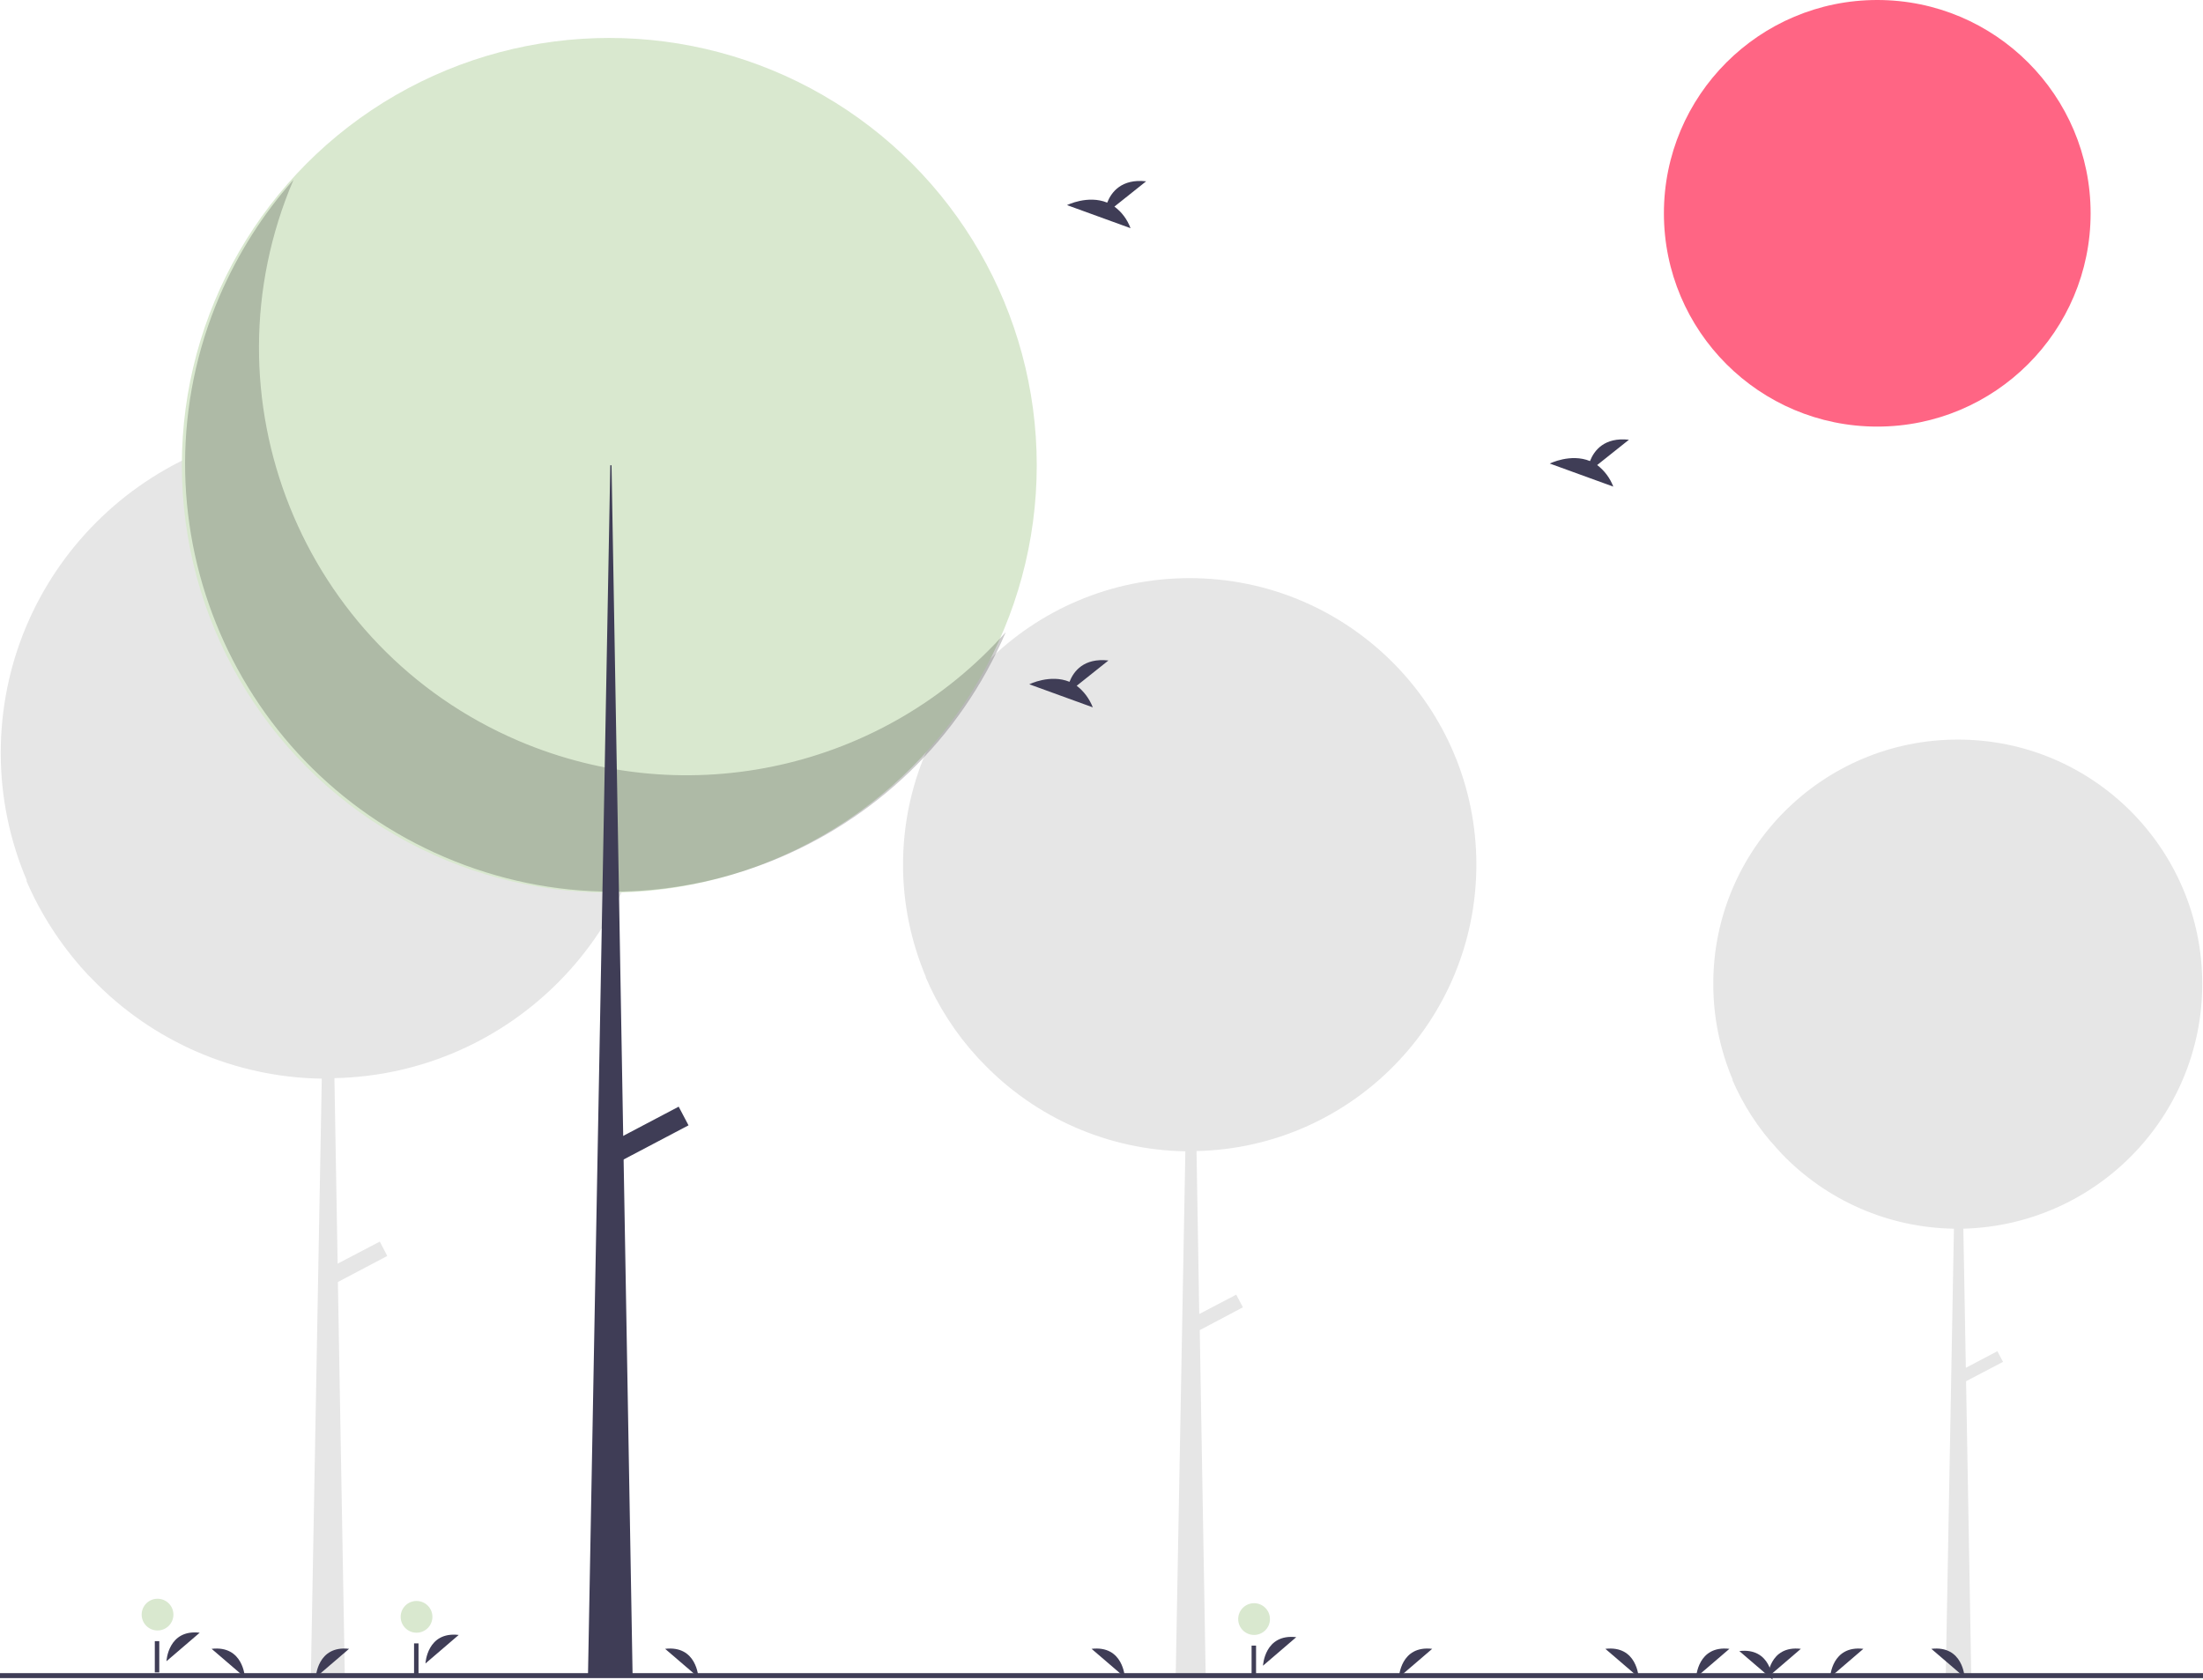 <?xml version="1.0" encoding="utf-8"?>
<!-- Generator: Adobe Illustrator 25.0.1, SVG Export Plug-In . SVG Version: 6.00 Build 0)  -->
<svg version="1.1" id="a3fec48f-3481-4190-9b24-b4f8cfdaa861"
	 xmlns="http://www.w3.org/2000/svg" xmlns:xlink="http://www.w3.org/1999/xlink" x="0px" y="0px" viewBox="0 0 888 677.2"
	 style="enable-background:new 0 0 888 677.2;" xml:space="preserve">
<style type="text/css">
	.st0{fill:#E6E6E6;}
	.st1{fill:#FF6584;}
	.st2{fill:#D9E8CF;}
	.st3{opacity:0.2;enable-background:new    ;}
	.st4{fill:#3F3D56;}
	.st5{display:none;}
	.st6{display:inline;fill:#FFB9B9;}
	.st7{display:inline;fill:#2F2E41;}
	.st8{display:inline;fill:#D9E8CF;}
	.st9{display:inline;opacity:0.3;enable-background:new    ;}
</style>
<path class="st0" d="M887.7,396.7c0-54.4-44.2-98.6-98.6-98.5c-54.4,0-98.6,44.2-98.5,98.6c0,13.3,2.7,26.5,7.9,38.7
	c-0.1-0.1-0.2-0.2-0.3-0.3c4.4,10.2,10.4,19.6,18,27.8c0,0,0,0,0.1,0.1c0.6,0.7,1.2,1.3,1.8,2c18.2,19,43.2,29.9,69.5,30.3
	l-3.3,180.9h10.3l-2.1-119.4l14.9-7.8l-2.3-4.3l-12.7,6.7l-1-56.1C844.9,494,887.7,450.2,887.7,396.7z"/>
<path class="st0" d="M595.1,348.6c0-63.8-51.8-115.5-115.6-115.5c-63.8,0-115.5,51.8-115.5,115.6c0,15.6,3.2,31,9.3,45.4
	c-0.1-0.1-0.2-0.2-0.3-0.4c5.1,12,12.2,23,21,32.6c0,0,0.1,0.1,0.1,0.1c0.7,0.8,1.4,1.5,2.2,2.3c21.3,22.2,50.7,35,81.5,35.5
	l-3.9,212h12.1l-2.4-139.9l17.4-9.2l-2.7-5.1l-14.9,7.8l-1.1-65.7C545,462.7,595.1,411.4,595.1,348.6z"/>
<path class="st0" d="M263.3,303.4c0-72.6-58.9-131.4-131.5-131.4C59.1,172.1,0.3,231,0.3,303.6c0,17.7,3.6,35.3,10.6,51.6
	c-0.1-0.1-0.3-0.3-0.4-0.4c5.8,13.6,13.9,26.1,23.9,37.1c0,0,0.1,0.1,0.1,0.1c0.8,0.9,1.6,1.8,2.5,2.6
	c24.3,25.3,57.7,39.8,92.7,40.3l-4.4,241.3H139l-2.8-159.3l19.9-10.5l-3-5.8l-17,8.9l-1.3-74.8C206.2,433.2,263.3,374.8,263.3,303.4
	z"/>
<circle class="st1" cx="756.7" cy="86" r="86"/>
<circle class="st2" cx="245.6" cy="187.6" r="172.3"/>
<path class="st3" d="M118.3,72.5C80.9,160,121.5,261.3,209,298.7c68.1,29.1,147.2,11.5,196.4-43.8C368,342.4,266.8,383,179.3,345.6
	S51.1,206.9,88.5,119.4C95.9,102.3,105.9,86.4,118.3,72.5z"/>
<polygon class="st4" points="246,187.6 246.5,187.6 255,676.1 237,676.1 "/>
<rect x="245.1" y="453.2" transform="matrix(0.885 -0.466 0.466 0.885 -183.032 174.344)" class="st4" width="32.2" height="8.5"/>
<path class="st4" d="M509.1,671.6c0,0,0.6-13,13.4-11.5"/>
<circle class="st2" cx="505.5" cy="652.8" r="6.4"/>
<rect x="504.5" y="663.5" class="st4" width="1.8" height="12.6"/>
<path class="st4" d="M67.1,669.8c0,0,0.6-13,13.4-11.5"/>
<circle class="st2" cx="63.5" cy="651" r="6.4"/>
<rect x="62.4" y="661.7" class="st4" width="1.8" height="12.6"/>
<path class="st4" d="M171.5,670.7c0,0,0.6-13,13.4-11.5"/>
<circle class="st2" cx="167.9" cy="651.9" r="6.4"/>
<rect x="166.9" y="662.6" class="st4" width="1.8" height="12.6"/>
<path class="st4" d="M449.2,83.3L462,73.1c-9.9-1.1-14,4.3-15.7,8.6c-7.8-3.2-16.2,1-16.2,1l25.6,9.3
	C454.4,88.5,452.2,85.5,449.2,83.3z"/>
<path class="st4" d="M643.8,187.5l12.8-10.2c-9.9-1.1-14,4.3-15.7,8.6c-7.8-3.2-16.2,1-16.2,1l25.6,9.3
	C649,192.8,646.8,189.8,643.8,187.5z"/>
<path class="st4" d="M434,276.5l12.8-10.2c-9.9-1.1-14,4.3-15.7,8.6c-7.8-3.2-16.2,1-16.2,1l25.6,9.3
	C439.1,281.7,436.9,278.7,434,276.5z"/>
<g class="st5">
	<path class="st6" d="M359.3,617.9c0,0,10,29.3,5.7,40.1l12.9,11.5l7.9-10c0,0-8.6-8.6-7.9-15s1.4-29.3,1.4-29.3L359.3,617.9z"/>
	<path class="st7" d="M407.2,675.1c-0.6,0.3-1.1,0.7-1.7,1h-44.4c-0.8-0.5-1.3-1.4-1.2-2.4c0.2-1.1,0.7-3.2,1.4-5.7
		c1.6-5.9,3.8-13.6,4.3-12.8c0,0,0,0,0,0c0,0,0,0,0,0c0.7,1.3,2.1,7,5.7,6.3c3.6-0.7,9.3-2.2,9.3-2.2s-2-4.6-0.1-6.4
		c0.4-0.4,1-0.6,1.5-0.7c4.3-0.7,4.3,5.7,4.3,5.7l15.7,8.6c1.4,0.4,2.7,0.9,4,1.4C409.4,669.5,412.5,672.1,407.2,675.1z"/>
	<path class="st6" d="M330.6,607.1L312,629.3l-5,11.5l6.4,5l5.7-2.1c0,0,5-12.9,10-15s17.2-16.5,17.2-16.5L330.6,607.1z"/>
	<path class="st7" d="M369.6,590.1l-9.5,17.6l-6.8,12.6c-2.2,1.3-5.1,1.3-8.2,0.5c-1.5-0.4-2.9-0.8-4.3-1.4
		c-8.5-3.5-17.2-10.4-17.2-10.4l16.3-20.4l5.3-6.7l1.3-1.6l6.1,2.6l10.8,4.6L369.6,590.1z"/>
	<path class="st6" d="M327.3,438.2l-7.6,31.1l7.8,39.9c0,0,0.2,16.3,7.3,15.1s-0.3-17.7-0.3-17.7l-3.5-32.7l11.2-32.3
		c0.9-2.7-0.3-5.7-2.9-7l0,0C334.9,431.8,328.6,433.7,327.3,438.2z"/>
	<path class="st6" d="M353.9,411.4l-6.4,20l-12.2-6.4c0,0,5-14.3,5-16.5S353.9,411.4,353.9,411.4z"/>
	<circle class="st6" cx="348.9" cy="404.2" r="15"/>
	<path class="st8" d="M352.8,436.1l-2.9-2.9l-0.7-3.6c0,0-9.3-12.2-17.2-7.9c-2.5,1.3-4.3,4.4-5.6,8c-3.5,9.4-3.1,19.9,0.9,29.1
		l12.6,29.5l28.6-2.9l-5-18.6c0,0,5-11.5-4.3-19.3L352.8,436.1z"/>
	<path class="st9" d="M369.6,590.1l-9.5,17.6l-6.8,12.6c-2.2,1.3-5.1,1.3-8.2,0.5c-0.5-3.6,2.7-22.8,0.2-38.4l0.1-0.6l1.3-1.6
		l6.1,2.6l10.8,4.6L369.6,590.1z"/>
	<path class="st7" d="M369.6,483.7c0,0-18.6-11.5-31.5,2.9l0.7,4.3c0,0-10.7,12.2-4.3,37.9s16.5,93.1,16.5,93.1s23.6,1.4,34.4-6.4
		c0,0-3.6-88.8-15.7-97.3V483.7z"/>
	<path class="st6" d="M330.8,443.8l20.2,24.8l36.5,17.9c0,0,13.1,9.7,16.4,3.3s-14.3-10.4-14.3-10.4l-28.2-17l-19-28.4
		c-1.7-2.3-4.7-3.2-7.3-2l0,0C330.3,433.9,328.1,440,330.8,443.8z"/>
	<path class="st7" d="M317.4,642.1c0,0,4.4-5.5,7-2s-3.1,6.5-3.1,6.5l-0.3,17.9c0,0,3.1,13.7-5.3,8.4s-8.7-5.9-10.4-9.1
		s-5.1-15.9-8-20s-5.7-12.4-2.2-13.4s19.8-4.7,19-3.4s-5.2,5.1-2.9,8S317.4,642.1,317.4,642.1z"/>
	<path class="st7" d="M356.7,391.4C356.7,391.4,356.8,391.3,356.7,391.4c0-11.5-9.3-20.8-20.8-20.8c-11.5,0-20.8,9.3-20.8,20.8
		c0,11.5,9.3,20.8,20.8,20.8h0c0.5,0,2.4,3.6,2.9,3.6C338.9,404.7,346,392.1,356.7,391.4z"/>
	<circle class="st7" cx="313.8" cy="375.6" r="13.6"/>
	<path class="st7" d="M313.2,355c7.5,0,13.6,6,13.7,13.5c0,6.1-4,11.4-9.8,13.1c7.5,0,13.6-6.1,13.6-13.6c0-7.5-6.1-13.6-13.6-13.6
		C315.7,354.4,314.4,354.6,313.2,355z"/>
	<path class="st7" d="M345.3,387h7.2c7.1,0,12.9,5.8,12.9,12.9l0,0l0,0h-20l0,0V387L345.3,387z"/>
</g>
<path class="st4" d="M683.7,676.3c0,0,0.6-13,13.4-11.5"/>
<path class="st4" d="M563.9,676.3c0,0,0.6-13,13.4-11.5"/>
<path class="st4" d="M127.3,676.3c0,0,0.6-13,13.4-11.5"/>
<path class="st4" d="M737.7,676.3c0,0,0.6-13,13.4-11.5"/>
<path class="st4" d="M712.5,676.3c0,0,0.6-13,13.4-11.5"/>
<path class="st4" d="M660.5,676.3c0,0-0.6-13-13.4-11.5"/>
<path class="st4" d="M453.4,676.3c0,0-0.6-13-13.4-11.5"/>
<path class="st4" d="M281.5,676.3c0,0-0.6-13-13.4-11.5"/>
<path class="st4" d="M98.7,676.3c0,0-0.6-13-13.4-11.5"/>
<path class="st4" d="M791.9,676.3c0,0-0.6-13-13.4-11.5"/>
<path class="st4" d="M714.5,677.2c0,0-0.6-13-13.4-11.5"/>
<rect y="674.6" class="st4" width="888" height="2"/>
</svg>
